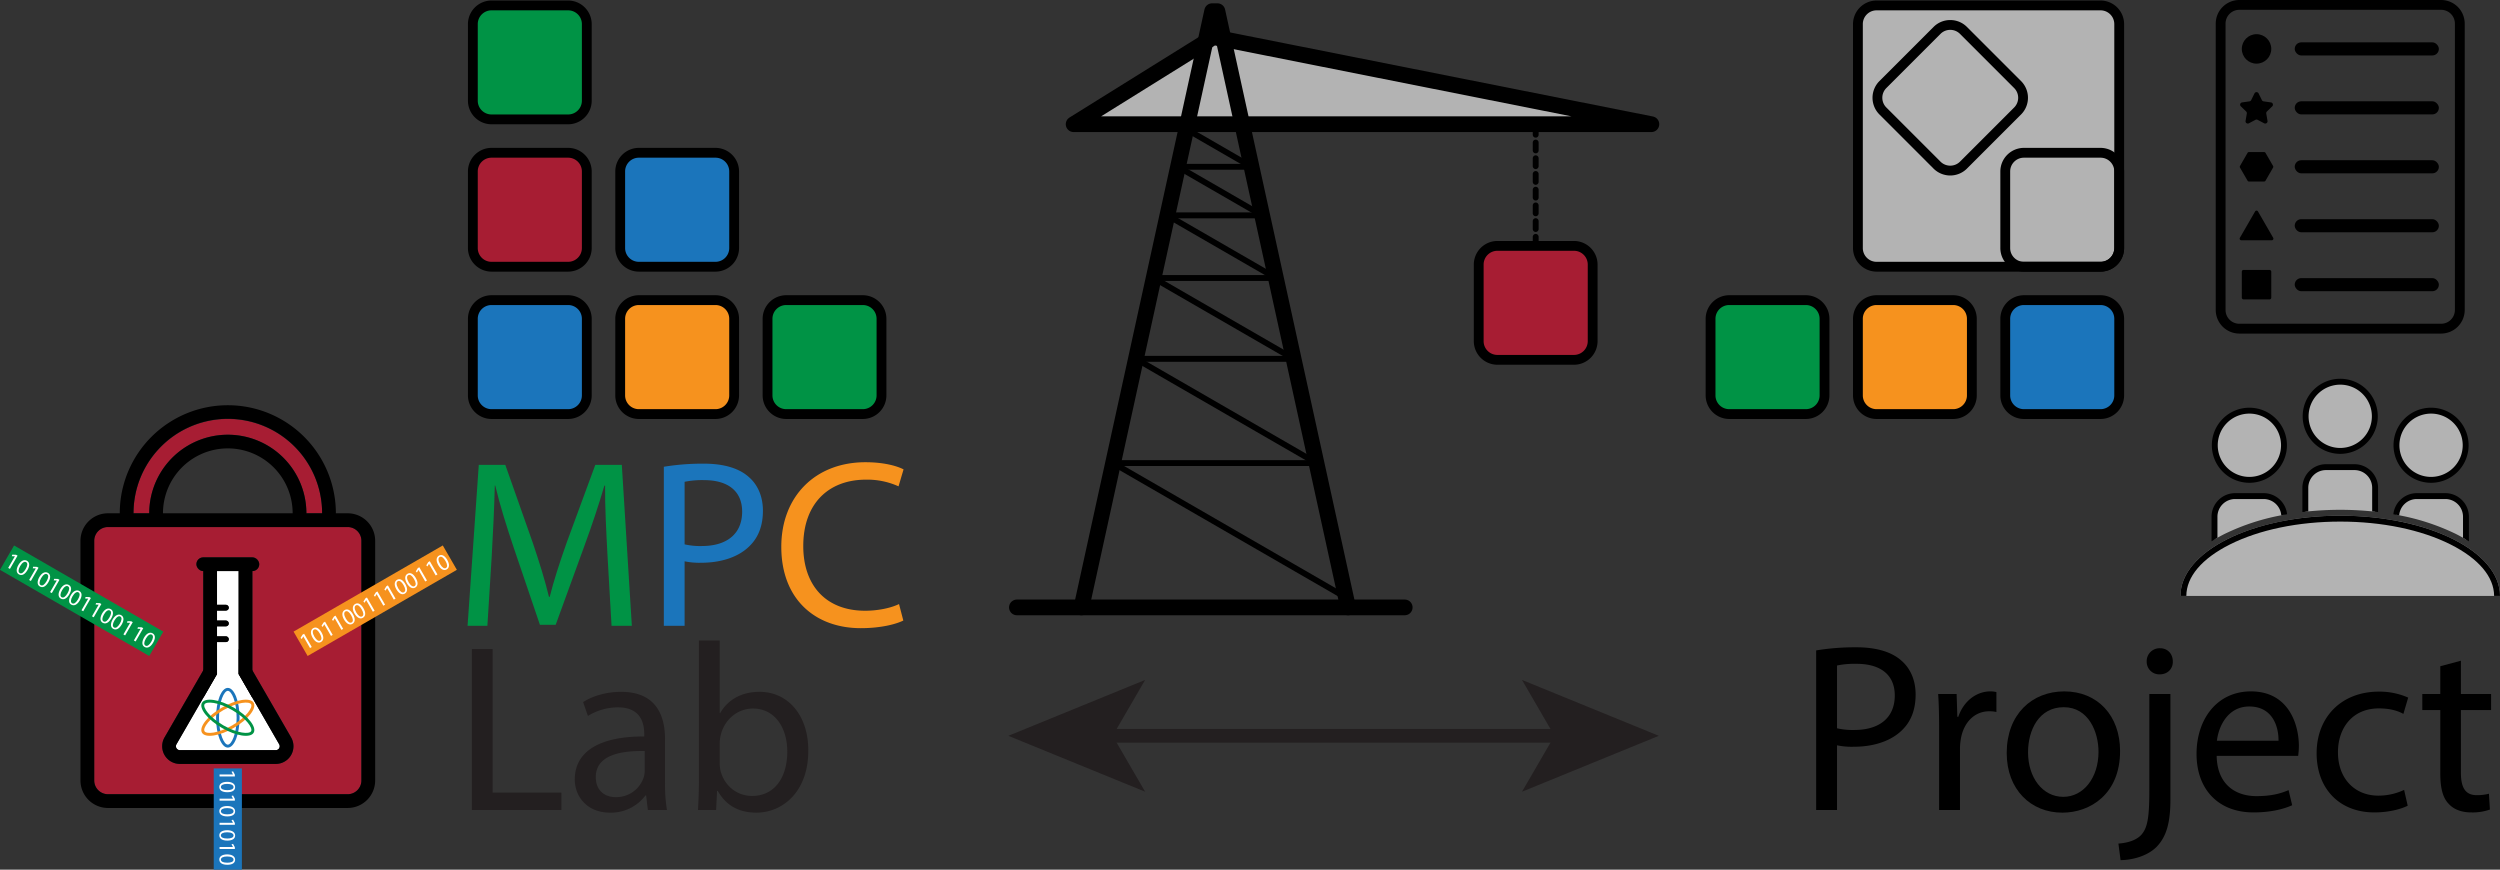 <svg xmlns="http://www.w3.org/2000/svg" width="1272.508" height="442.651" viewBox="0 0 1272.508 442.651"><rect x="0" y="0" width="1272.508" height="442.651" fill="#333333" stroke="none"/><defs><style>.a,.g{fill:#b3b3b3;}.b{fill:#1b75bb;}.c{fill:#f6921e;}.d{fill:#009345;}.e{fill:#a71d33;}.f,.h,.i,.j,.m{fill:none;}.f,.g,.h,.i,.j{stroke:#000;}.f,.g,.h,.i,.j,.m{stroke-linecap:round;}.f,.i,.m{stroke-miterlimit:10;}.f,.g,.h{stroke-width:8px;}.g,.h,.j{stroke-linejoin:round;}.i,.j{stroke-width:3px;}.j{stroke-dasharray:4;}.k{fill:#fff;}.l{fill:#231f20;}.m{stroke:#231f20;stroke-width:7px;}</style></defs><rect class="a" x="945.682" y="2.765" width="133" height="133" rx="9.5"/><path d="M1072.928,8.863a7.008,7.008,0,0,1,7,7v114a7.008,7.008,0,0,1-7,7h-114a7.008,7.008,0,0,1-7-7v-114a7.008,7.008,0,0,1,7-7h114m0-5h-114a12.035,12.035,0,0,0-12,12v114a12.035,12.035,0,0,0,12,12h114a12.035,12.035,0,0,0,12-12v-114a12.035,12.035,0,0,0-12-12Z" transform="translate(-3.746 -3.598)"/><rect class="b" x="240.682" y="152.765" width="58" height="58" rx="9.5"/><path d="M292.928,158.863a7.008,7.008,0,0,1,7,7v39a7.008,7.008,0,0,1-7,7h-39a7.008,7.008,0,0,1-7-7v-39a7.008,7.008,0,0,1,7-7h39m0-5h-39a12.035,12.035,0,0,0-12,12v39a12.035,12.035,0,0,0,12,12h39a12.035,12.035,0,0,0,12-12v-39a12.035,12.035,0,0,0-12-12Z" transform="translate(-3.746 -3.598)"/><rect class="c" x="315.682" y="152.765" width="58" height="58" rx="9.5"/><path d="M367.928,158.863a7.008,7.008,0,0,1,7,7v39a7.008,7.008,0,0,1-7,7h-39a7.008,7.008,0,0,1-7-7v-39a7.008,7.008,0,0,1,7-7h39m0-5h-39a12.035,12.035,0,0,0-12,12v39a12.035,12.035,0,0,0,12,12h39a12.035,12.035,0,0,0,12-12v-39a12.035,12.035,0,0,0-12-12Z" transform="translate(-3.746 -3.598)"/><rect class="d" x="390.682" y="152.765" width="58" height="58" rx="9.5"/><path d="M442.928,158.863a7.008,7.008,0,0,1,7,7v39a7.008,7.008,0,0,1-7,7h-39a7.008,7.008,0,0,1-7-7v-39a7.008,7.008,0,0,1,7-7h39m0-5h-39a12.035,12.035,0,0,0-12,12v39a12.035,12.035,0,0,0,12,12h39a12.035,12.035,0,0,0,12-12v-39a12.035,12.035,0,0,0-12-12Z" transform="translate(-3.746 -3.598)"/><rect class="e" x="240.682" y="77.765" width="58" height="58" rx="9.5"/><path d="M292.928,83.863a7.008,7.008,0,0,1,7,7v39a7.008,7.008,0,0,1-7,7h-39a7.008,7.008,0,0,1-7-7v-39a7.008,7.008,0,0,1,7-7h39m0-5h-39a12.035,12.035,0,0,0-12,12v39a12.035,12.035,0,0,0,12,12h39a12.035,12.035,0,0,0,12-12v-39a12.035,12.035,0,0,0-12-12Z" transform="translate(-3.746 -3.598)"/><rect class="b" x="315.682" y="77.765" width="58" height="58" rx="9.5"/><path d="M367.928,83.863a7.008,7.008,0,0,1,7,7v39a7.008,7.008,0,0,1-7,7h-39a7.008,7.008,0,0,1-7-7v-39a7.008,7.008,0,0,1,7-7h39m0-5h-39a12.035,12.035,0,0,0-12,12v39a12.035,12.035,0,0,0,12,12h39a12.035,12.035,0,0,0,12-12v-39a12.035,12.035,0,0,0-12-12Z" transform="translate(-3.746 -3.598)"/><path d="M996.428,18.801a6.947,6.947,0,0,1,4.95,2.036l27.577,27.577a7.008,7.008,0,0,1,0,9.899l-27.577,27.577a7.035,7.035,0,0,1-9.899,0L963.901,58.313a7.008,7.008,0,0,1,0-9.899l27.577-27.577a6.947,6.947,0,0,1,4.95-2.036m0-5a11.963,11.963,0,0,0-8.485,3.5L960.365,44.878a12.035,12.035,0,0,0,0,16.971L987.942,89.426a12.035,12.035,0,0,0,16.97,0l27.577-27.577a12.035,12.035,0,0,0,0-16.971l-27.577-27.577a11.963,11.963,0,0,0-8.485-3.5Z" transform="translate(-3.746 -3.598)"/><path d="M1072.928,83.863a7.008,7.008,0,0,1,7,7v39a7.008,7.008,0,0,1-7,7h-39a7.008,7.008,0,0,1-7-7v-39a7.008,7.008,0,0,1,7-7h39m0-5h-39a12.035,12.035,0,0,0-12,12v39a12.035,12.035,0,0,0,12,12h39a12.035,12.035,0,0,0,12-12v-39a12.035,12.035,0,0,0-12-12Z" transform="translate(-3.746 -3.598)"/><rect class="d" x="870.681" y="152.765" width="58" height="58" rx="9.5"/><path d="M922.928,158.863a7.008,7.008,0,0,1,7,7v39a7.008,7.008,0,0,1-7,7h-39a7.008,7.008,0,0,1-7-7v-39a7.008,7.008,0,0,1,7-7h39m0-5h-39a12.035,12.035,0,0,0-12,12v39a12.035,12.035,0,0,0,12,12h39a12.035,12.035,0,0,0,12-12v-39a12.035,12.035,0,0,0-12-12Z" transform="translate(-3.746 -3.598)"/><rect class="c" x="945.681" y="152.765" width="58" height="58" rx="9.5"/><path d="M997.928,158.863a7.008,7.008,0,0,1,7,7v39a7.008,7.008,0,0,1-7,7h-39a7.008,7.008,0,0,1-7-7v-39a7.008,7.008,0,0,1,7-7h39m0-5h-39a12.035,12.035,0,0,0-12,12v39a12.035,12.035,0,0,0,12,12h39a12.035,12.035,0,0,0,12-12v-39a12.035,12.035,0,0,0-12-12Z" transform="translate(-3.746 -3.598)"/><rect class="b" x="1020.681" y="152.765" width="58" height="58" rx="9.5"/><path d="M1072.928,158.863a7.008,7.008,0,0,1,7,7v39a7.008,7.008,0,0,1-7,7h-39a7.008,7.008,0,0,1-7-7v-39a7.008,7.008,0,0,1,7-7h39m0-5h-39a12.035,12.035,0,0,0-12,12v39a12.035,12.035,0,0,0,12,12h39a12.035,12.035,0,0,0,12-12v-39a12.035,12.035,0,0,0-12-12Z" transform="translate(-3.746 -3.598)"/><rect class="d" x="240.682" y="2.765" width="58" height="58" rx="9.5"/><path d="M292.928,8.863a7.008,7.008,0,0,1,7,7v39a7.008,7.008,0,0,1-7,7h-39a7.008,7.008,0,0,1-7-7v-39a7.008,7.008,0,0,1,7-7h39m0-5h-39a12.035,12.035,0,0,0-12,12v39a12.035,12.035,0,0,0,12,12h39a12.035,12.035,0,0,0,12-12v-39a12.035,12.035,0,0,0-12-12Z" transform="translate(-3.746 -3.598)"/><line class="f" x1="517.608" y1="309.169" x2="715.007" y2="309.169"/><polygon class="g" points="546.479 63.221 617.65 18.907 840.563 63.221 546.479 63.221"/><polyline class="h" points="686.182 309.169 619.664 5.684 616.979 5.684 550.462 309.169"/><line class="i" x1="603.82" y1="65.723" x2="637.026" y2="84.895"/><line class="i" x1="599.618" y1="84.895" x2="637.606" y2="84.895"/><line class="i" x1="599.618" y1="84.895" x2="642.445" y2="109.621"/><line class="i" x1="594.198" y1="109.621" x2="642.445" y2="109.621"/><line class="i" x1="594.198" y1="109.621" x2="649.435" y2="141.512"/><line class="i" x1="587.208" y1="141.512" x2="649.435" y2="141.512"/><line class="i" x1="587.208" y1="141.512" x2="658.45" y2="182.644"/><line class="i" x1="578.193" y1="182.644" x2="658.45" y2="182.644"/><line class="i" x1="578.193" y1="182.644" x2="670.077" y2="235.693"/><line class="i" x1="566.566" y1="235.693" x2="670.077" y2="235.693"/><line class="i" x1="566.566" y1="235.693" x2="685.074" y2="304.114"/><line class="j" x1="781.67" y1="64.564" x2="781.67" y2="126.91"/><rect class="e" x="752.67" y="125.155" width="58" height="58" rx="9.5"/><path d="M804.916,131.254a7.008,7.008,0,0,1,7,7v39a7.008,7.008,0,0,1-7,7h-39a7.008,7.008,0,0,1-7-7v-39a7.008,7.008,0,0,1,7-7h39m0-5h-39a12.035,12.035,0,0,0-12,12v39a12.035,12.035,0,0,0,12,12h39a12.035,12.035,0,0,0,12-12v-39a12.035,12.035,0,0,0-12-12Z" transform="translate(-3.746 -3.598)"/><path class="a" d="M1148.689,247.842a17.609,17.609,0,1,1,17.609-17.608A17.629,17.629,0,0,1,1148.689,247.842Z" transform="translate(-3.746 -3.598)"/><path d="M1148.69,214.124a16.109,16.109,0,1,1-16.109,16.109,16.127,16.127,0,0,1,16.109-16.109m0-3a19.109,19.109,0,1,0,19.109,19.109,19.109,19.109,0,0,0-19.109-19.109Z" transform="translate(-3.746 -3.598)"/><path class="a" d="M1194.928,233.109A17.609,17.609,0,1,1,1212.537,215.5,17.629,17.629,0,0,1,1194.928,233.109Z" transform="translate(-3.746 -3.598)"/><path d="M1194.928,199.391A16.109,16.109,0,1,1,1178.819,215.5a16.127,16.127,0,0,1,16.109-16.109m0-3A19.109,19.109,0,1,0,1214.036,215.5a19.109,19.109,0,0,0-19.109-19.109Z" transform="translate(-3.746 -3.598)"/><path class="a" d="M1241.166,247.842a17.609,17.609,0,1,1,17.608-17.608A17.629,17.629,0,0,1,1241.166,247.842Z" transform="translate(-3.746 -3.598)"/><path d="M1241.166,214.124a16.109,16.109,0,1,1-16.109,16.109,16.127,16.127,0,0,1,16.109-16.109m0-3a19.109,19.109,0,1,0,19.109,19.109,19.109,19.109,0,0,0-19.109-19.109Z" transform="translate(-3.746 -3.598)"/><path class="a" d="M1136.075,275.37a113.888,113.888,0,0,1,30.326-9.751,10.511,10.511,0,0,0-10.45-9.509h-14.523a10.511,10.511,0,0,0-10.5,10.5V278.21C1132.557,277.231,1134.263,276.28,1136.075,275.37Z" transform="translate(-3.746 -3.598)"/><path d="M1132.428,277.333V266.609a9.01,9.01,0,0,1,9-9h14.524a9.006,9.006,0,0,1,8.964,8.298q1.475-.287,2.969-.549a12.041,12.041,0,0,0-11.933-10.75h-14.524a12.035,12.035,0,0,0-12,12v12.531Q1130.877,278.218,1132.428,277.333Z" transform="translate(-3.746 -3.598)"/><path class="a" d="M1194.928,263.09a163.648,163.648,0,0,1,17.762.966V251.876a10.511,10.511,0,0,0-10.5-10.5H1187.666a10.511,10.511,0,0,0-10.5,10.5V264.056A163.646,163.646,0,0,1,1194.928,263.09Z" transform="translate(-3.746 -3.598)"/><path d="M1178.666,263.889V251.876a9.01,9.01,0,0,1,9-9h14.524a9.01,9.01,0,0,1,9,9v12.013c1.007.1,2.004.218,3,.337V251.876a12.035,12.035,0,0,0-12-12h-14.524a12.035,12.035,0,0,0-12,12v12.35C1176.662,264.107,1177.659,263.989,1178.666,263.889Z" transform="translate(-3.746 -3.598)"/><path class="a" d="M1253.78,275.37c1.812.91,3.517,1.861,5.147,2.84V266.609a10.511,10.511,0,0,0-10.5-10.5h-14.523a10.512,10.512,0,0,0-10.45,9.509A113.886,113.886,0,0,1,1253.78,275.37Z" transform="translate(-3.746 -3.598)"/><path d="M1224.939,265.907a9.006,9.006,0,0,1,8.964-8.298h14.524a9.01,9.01,0,0,1,9,9v10.724q1.554.884,3,1.807V266.609a12.035,12.035,0,0,0-12-12h-14.524a12.041,12.041,0,0,0-11.933,10.75Q1223.467,265.617,1224.939,265.907Z" transform="translate(-3.746 -3.598)"/><path class="a" d="M1194.928,266.09c-44.916,0-81.327,18.283-81.327,40.837h162.653C1276.254,284.373,1239.843,266.09,1194.928,266.09Z" transform="translate(-3.746 -3.598)"/><path d="M1138.767,280.732c14.951-7.507,34.896-11.642,56.16-11.642s41.209,4.134,56.16,11.642c14.294,7.178,22.166,16.48,22.166,26.195h3c0-22.554-36.411-40.837-81.326-40.837-44.916,0-81.327,18.283-81.327,40.837h3C1116.601,297.212,1124.473,287.91,1138.767,280.732Z" transform="translate(-3.746 -3.598)"/><path d="M1246.295,8.598a7.008,7.008,0,0,1,7,7v145.79a7.008,7.008,0,0,1-7,7H1143.56a7.008,7.008,0,0,1-7-7V15.598a7.008,7.008,0,0,1,7-7h102.735m0-5H1143.56a12.035,12.035,0,0,0-12,12v145.79a12.035,12.035,0,0,0,12,12h102.735a12.035,12.035,0,0,0,12-12V15.598a12.035,12.035,0,0,0-12-12Z" transform="translate(-3.746 -3.598)"/><circle cx="1148.585" cy="24.895" r="7.5"/><rect x="1168.021" y="21.558" width="73.367" height="6.673" rx="3.337"/><rect x="1168.021" y="51.558" width="73.367" height="6.673" rx="3.337"/><rect x="1168.021" y="81.558" width="73.367" height="6.673" rx="3.337"/><rect x="1168.021" y="111.558" width="73.367" height="6.673" rx="3.337"/><rect x="1168.021" y="141.558" width="73.367" height="6.673" rx="3.337"/><path d="M1152.871,64.588l3.365,1.769a1.159,1.159,0,0,0,1.682-1.222l-.643-3.747a1.159,1.159,0,0,1,.333-1.026l2.723-2.654a1.159,1.159,0,0,0-.643-1.978l-3.763-.547a1.159,1.159,0,0,1-.873-.634l-1.683-3.41a1.159,1.159,0,0,0-2.079,0l-1.683,3.41a1.159,1.159,0,0,1-.873.634l-3.763.547a1.159,1.159,0,0,0-.643,1.978l2.723,2.654a1.159,1.159,0,0,1,.333,1.026l-.643,3.747a1.159,1.159,0,0,0,1.682,1.222l3.365-1.769A1.159,1.159,0,0,1,1152.871,64.588Z" transform="translate(-3.746 -3.598)"/><path d="M1156.176,80.993h-7.69a.84.84,0,0,0-.728.42l-3.845,6.66a.84.84,0,0,0,0,.84l3.845,6.66a.84.84,0,0,0,.728.42h7.69a.84.84,0,0,0,.728-.42l3.845-6.66a.84.84,0,0,0,0-.84l-3.845-6.66A.84.84,0,0,0,1156.176,80.993Z" transform="translate(-3.746 -3.598)"/><path d="M1151.603,111.221l-7.748,13.42a.84.84,0,0,0,.728,1.26H1160.079a.84.84,0,0,0,.728-1.26l-7.748-13.42A.84.84,0,0,0,1151.603,111.221Z" transform="translate(-3.746 -3.598)"/><rect x="1141.085" y="137.395" width="15" height="15" rx="0.84"/><path class="k" d="M132.207,358.803v0l-7-12.124V294.289h-11V311.442h4.53a1.469,1.469,0,0,1,1.469,1.469v0a1.469,1.469,0,0,1-1.469,1.469h-4.53v5.082h4.53a1.469,1.469,0,0,1,0,2.939h-4.53v5.082h4.53a1.469,1.469,0,0,1,0,2.939h-4.53v16.257l-7,12.125v-.001L93.563,382.434a2,2,0,0,0,1.732,3H144.119a2,2,0,0,0,1.732-3Z" transform="translate(-3.746 -3.598)"/><path class="e" d="M119.707,216.861a48.054,48.054,0,0,0-48,48h8a40,40,0,0,1,80,0h8A48.054,48.054,0,0,0,119.707,216.861Z" transform="translate(-3.746 -3.598)"/><path class="e" d="M180.707,271.861h-122a7.008,7.008,0,0,0-7,7v122a7.008,7.008,0,0,0,7,7h122a7.008,7.008,0,0,0,7-7v-122A7.008,7.008,0,0,0,180.707,271.861ZM144.118,392.434H95.295a9,9,0,0,1-7.794-13.5l19.706-34.131V294.289a3.5,3.5,0,0,1,0-7h25a3.5,3.5,0,1,1,0,7v50.514L151.913,378.934A9,9,0,0,1,144.118,392.434Z" transform="translate(-3.746 -3.598)"/><path class="b" d="M119.707,353.735c-3.306,0-5.986,6.804-5.986,15.197,0,8.393,2.68,15.197,5.986,15.197s5.986-6.804,5.986-15.197C125.693,360.539,123.013,353.735,119.707,353.735Zm0,28.894c-1.829,0-4.486-5.336-4.486-13.697,0-8.36,2.657-13.696,4.486-13.696s4.486,5.336,4.486,13.696C124.193,377.293,121.536,382.629,119.707,382.629Z" transform="translate(-3.746 -3.598)"/><path class="c" d="M132.868,361.334c-1.653-2.863-8.885-1.782-16.154,2.415-7.269,4.197-11.821,9.919-10.168,12.782s8.885,1.782,16.154-2.415C129.968,369.919,134.521,364.197,132.868,361.334Zm-25.023,14.447c-.915-1.584,2.378-6.553,9.619-10.733,7.24-4.18,13.19-4.547,14.104-2.963s-2.378,6.553-9.618,10.733C114.709,376.998,108.759,377.365,107.845,375.781Z" transform="translate(-3.746 -3.598)"/><path class="d" d="M106.546,361.334c-1.653,2.863,2.9,8.586,10.168,12.782,7.269,4.197,14.501,5.278,16.154,2.415s-2.899-8.586-10.168-12.782C115.431,359.552,108.199,358.471,106.546,361.334Zm25.023,14.447c-.915,1.584-6.864,1.217-14.105-2.964-7.24-4.18-10.533-9.149-9.618-10.733s6.864-1.217,14.104,2.963C129.191,369.228,132.483,374.196,131.569,375.78Z" transform="translate(-3.746 -3.598)"/><path d="M180.707,264.861h-122a14,14,0,0,0-14,14v122a14,14,0,0,0,14,14h122a14,14,0,0,0,14-14v-122A14,14,0,0,0,180.707,264.861ZM187.707,400.862a7.008,7.008,0,0,1-7,7h-122a7.008,7.008,0,0,1-7-7v-122a7.008,7.008,0,0,1,7-7h122a7.008,7.008,0,0,1,7,7Z" transform="translate(-3.746 -3.598)"/><path d="M72.104,270.926a48,48,0,1,1,95.207,0h7.056a55.553,55.553,0,0,0,.34-6.065,55,55,0,0,0-110,0,55.553,55.553,0,0,0,.34,6.065Z" transform="translate(-3.746 -3.598)"/><path d="M87.275,270.926a33,33,0,1,1,64.864,0h7.109a40,40,0,1,0-79.081,0Z" transform="translate(-3.746 -3.598)"/><polygon points="128.461 355.205 128.461 288.619 121.461 288.619 121.461 343.081 128.461 355.205"/><polygon points="110.461 343.08 110.461 288.619 103.461 288.619 103.461 355.205 110.461 343.08"/><path d="M151.913,378.934,127.501,336.652a8.991,8.991,0,0,0-2.294-2.628v12.655l20.644,35.755a2,2,0,0,1-1.732,3H95.295a2,2,0,0,1-1.732-3L114.207,346.678V334.024a8.992,8.992,0,0,0-2.294,2.628L87.501,378.934a9,9,0,0,0,7.794,13.5h48.823A9,9,0,0,0,151.913,378.934Z" transform="translate(-3.746 -3.598)"/><rect x="107.461" y="323.885" width="9" height="2.939" rx="1.469"/><rect x="107.461" y="315.864" width="9" height="2.939" rx="1.469"/><rect x="107.461" y="307.844" width="9" height="2.939" rx="1.469"/><rect x="99.961" y="283.691" width="32" height="7" rx="3.5"/><rect class="d" x="1.452" y="302.211" width="87.709" height="14.327" transform="translate(-73.89 596.356) rotate(-150)"/><path class="k" d="M11.319,286.768l-.021-.012-1.54-.045.225-.798,1.931.062.779.45-3.898,6.752-.883-.51Z" transform="translate(-3.746 -3.598)"/><path class="k" d="M17.738,293.741c-1.326,2.296-2.909,3.071-4.404,2.208-1.319-.762-1.499-2.514-.23-4.759,1.307-2.264,3.003-2.946,4.375-2.155C18.9,289.857,18.979,291.592,17.738,293.741Zm-3.727-2.013c-1.013,1.756-1.049,3.064-.218,3.544.935.54,2.011-.292,3.007-2.017.959-1.662,1.164-2.999.218-3.545C16.218,289.25,15.073,289.891,14.011,291.729Z" transform="translate(-3.746 -3.598)"/><path class="k" d="M21.981,292.923l-.021-.012-1.54-.044.226-.799,1.93.062.779.45-3.898,6.751-.883-.51Z" transform="translate(-3.746 -3.598)"/><path class="k" d="M28.4,299.898c-1.326,2.296-2.909,3.07-4.404,2.207-1.319-.762-1.499-2.513-.23-4.759,1.307-2.264,3.003-2.946,4.375-2.154C29.562,296.013,29.641,297.747,28.4,299.898Zm-3.727-2.013c-1.013,1.755-1.049,3.064-.218,3.544.935.54,2.011-.293,3.007-2.017.959-1.662,1.164-2.999.218-3.545C26.88,295.405,25.735,296.046,24.673,297.885Z" transform="translate(-3.746 -3.598)"/><path class="k" d="M32.643,299.079l-.021-.013-1.54-.043.226-.799,1.93.062.779.449-3.898,6.752-.883-.51Z" transform="translate(-3.746 -3.598)"/><path class="k" d="M39.062,306.053c-1.325,2.297-2.908,3.071-4.404,2.208-1.319-.762-1.499-2.514-.23-4.759,1.307-2.264,3.003-2.946,4.375-2.155C40.225,302.168,40.303,303.903,39.062,306.053Zm-3.726-2.012c-1.014,1.755-1.049,3.063-.219,3.543.935.54,2.012-.292,3.007-2.017.959-1.662,1.164-2.999.218-3.544C37.542,301.562,36.398,302.202,35.336,304.041Z" transform="translate(-3.746 -3.598)"/><path class="k" d="M44.393,309.131c-1.325,2.296-2.908,3.071-4.404,2.207-1.319-.761-1.499-2.513-.23-4.758,1.307-2.264,3.003-2.947,4.375-2.155C45.556,305.246,45.634,306.982,44.393,309.131Zm-3.726-2.013c-1.014,1.756-1.049,3.064-.219,3.544.935.54,2.012-.293,3.007-2.017.959-1.662,1.164-2.999.218-3.544C42.873,304.639,41.729,305.28,40.667,307.118Z" transform="translate(-3.746 -3.598)"/><path class="k" d="M48.637,308.313l-.021-.012-1.54-.044.225-.798,1.931.062.779.45-3.898,6.751-.883-.51Z" transform="translate(-3.746 -3.598)"/><path class="k" d="M53.968,311.391l-.021-.012-1.54-.044.226-.798,1.93.062.779.45-3.898,6.751-.883-.51Z" transform="translate(-3.746 -3.598)"/><path class="k" d="M60.386,318.365c-1.325,2.295-2.908,3.07-4.404,2.207-1.319-.762-1.499-2.514-.23-4.759,1.307-2.264,3.003-2.946,4.375-2.155C61.549,314.481,61.627,316.215,60.386,318.365Zm-3.726-2.014c-1.014,1.756-1.049,3.064-.219,3.545.935.539,2.012-.293,3.007-2.018.959-1.662,1.164-2.998.218-3.544C58.867,313.873,57.722,314.514,56.661,316.352Z" transform="translate(-3.746 -3.598)"/><path class="k" d="M65.717,321.442c-1.325,2.296-2.908,3.071-4.404,2.208-1.319-.762-1.499-2.514-.23-4.759,1.307-2.264,3.003-2.946,4.375-2.155C66.88,317.558,66.958,319.293,65.717,321.442Zm-3.726-2.013c-1.014,1.756-1.049,3.064-.218,3.544.935.54,2.011-.292,3.006-2.017.959-1.662,1.164-2.999.218-3.545C64.198,316.951,63.053,317.592,61.992,319.43Z" transform="translate(-3.746 -3.598)"/><path class="k" d="M69.961,320.624l-.021-.012-1.54-.044.225-.799,1.931.062.779.45-3.898,6.751-.883-.51Z" transform="translate(-3.746 -3.598)"/><path class="k" d="M75.292,323.702l-.021-.012-1.54-.044.226-.799,1.93.062.78.45-3.898,6.751-.883-.51Z" transform="translate(-3.746 -3.598)"/><path class="k" d="M81.711,330.676c-1.326,2.297-2.909,3.07-4.404,2.207-1.319-.762-1.499-2.512-.23-4.758,1.307-2.264,3.003-2.946,4.375-2.154C82.874,326.792,82.953,328.526,81.711,330.676Zm-3.727-2.012c-1.013,1.754-1.049,3.065-.218,3.543.935.541,2.011-.293,3.006-2.016.959-1.663,1.164-3.0.218-3.545C80.192,326.185,79.046,326.825,77.985,328.664Z" transform="translate(-3.746 -3.598)"/><rect class="c" x="150.874" y="302.198" width="87.709" height="14.327" transform="translate(514.304 476.314) rotate(150)"/><path class="k" d="M158.144,327.543l-.021.012-.809,1.312-.578-.594,1.02-1.641.779-.45,3.897,6.752-.883.51Z" transform="translate(-3.746 -3.598)"/><path class="k" d="M167.393,325.47c1.326,2.296,1.205,4.055-.29,4.918-1.319.762-2.926.042-4.236-2.18-1.308-2.264-1.05-4.074.321-4.866C164.61,322.521,166.152,323.321,167.393,325.47Zm-3.605,2.221c1.014,1.756,2.129,2.44,2.959,1.961.936-.54.753-1.888-.242-3.612-.96-1.662-2.016-2.507-2.961-1.961C162.743,324.541,162.726,325.853,163.788,327.691Z" transform="translate(-3.746 -3.598)"/><path class="k" d="M168.806,321.386l-.021.012L167.978,322.71l-.579-.594,1.02-1.641.779-.45,3.897,6.751-.883.51Z" transform="translate(-3.746 -3.598)"/><path class="k" d="M174.137,318.309l-.021.012-.808,1.312-.579-.595,1.019-1.641.779-.45,3.898,6.751-.883.51Z" transform="translate(-3.746 -3.598)"/><path class="k" d="M183.386,316.237c1.325,2.296,1.206,4.054-.29,4.918-1.318.761-2.926.041-4.236-2.18-1.307-2.264-1.051-4.074.32-4.866C180.604,313.288,182.145,314.087,183.386,316.237Zm-3.605,2.221c1.013,1.755,2.129,2.44,2.96,1.961.935-.54.752-1.888-.244-3.612-.959-1.662-2.015-2.507-2.96-1.961C178.737,315.307,178.719,316.619,179.781,318.458Z" transform="translate(-3.746 -3.598)"/><path class="k" d="M188.718,313.159c1.325,2.296,1.205,4.054-.29,4.918-1.319.761-2.927.041-4.236-2.18-1.308-2.264-1.051-4.074.32-4.866C185.935,310.21,187.477,311.009,188.718,313.159Zm-3.606,2.221c1.014,1.755,2.129,2.44,2.96,1.961.935-.54.752-1.888-.243-3.612-.959-1.662-2.016-2.507-2.961-1.961C184.068,312.229,184.05,313.541,185.112,315.379Z" transform="translate(-3.746 -3.598)"/><path class="k" d="M190.131,309.075l-.021.012-.808,1.312-.578-.594,1.019-1.641.779-.45,3.898,6.751-.883.51Z" transform="translate(-3.746 -3.598)"/><path class="k" d="M195.461,305.997l-.02.012-.809,1.312-.578-.594,1.019-1.641.779-.45,3.897,6.751-.883.51Z" transform="translate(-3.746 -3.598)"/><path class="k" d="M200.793,302.919l-.021.012-.808,1.312-.578-.595,1.019-1.641.779-.45,3.898,6.751-.883.51Z" transform="translate(-3.746 -3.598)"/><path class="k" d="M210.042,300.847c1.325,2.296,1.205,4.054-.29,4.918-1.319.761-2.927.041-4.236-2.18-1.308-2.264-1.051-4.074.32-4.866C207.259,297.898,208.801,298.697,210.042,300.847Zm-3.606,2.221c1.014,1.755,2.129,2.44,2.96,1.961.935-.54.752-1.888-.243-3.612-.959-1.662-2.016-2.507-2.961-1.961C205.393,299.918,205.374,301.23,206.436,303.068Z" transform="translate(-3.746 -3.598)"/><path class="k" d="M215.373,297.769c1.325,2.296,1.205,4.055-.291,4.918-1.318.762-2.926.042-4.236-2.18-1.307-2.264-1.05-4.074.321-4.866C212.59,294.82,214.132,295.62,215.373,297.769Zm-3.606,2.221c1.014,1.756,2.13,2.441,2.96,1.961.936-.54.752-1.888-.243-3.612-.96-1.662-2.015-2.507-2.96-1.961C210.723,296.839,210.706,298.152,211.767,299.99Z" transform="translate(-3.746 -3.598)"/><path class="k" d="M216.786,293.685l-.02.012-.809,1.312-.578-.594,1.02-1.641.779-.45,3.897,6.751-.884.51Z" transform="translate(-3.746 -3.598)"/><path class="k" d="M222.118,290.607l-.021.012-.808,1.312-.579-.594,1.019-1.641.78-.45,3.897,6.751-.883.51Z" transform="translate(-3.746 -3.598)"/><path class="k" d="M231.367,288.536c1.325,2.296,1.206,4.054-.29,4.917-1.318.761-2.926.042-4.236-2.18-1.307-2.264-1.051-4.074.32-4.865C228.584,285.586,230.125,286.385,231.367,288.536Zm-3.605,2.221c1.013,1.755,2.129,2.44,2.96,1.961.935-.54.752-1.888-.244-3.612-.959-1.662-2.015-2.507-2.96-1.961C226.717,287.606,226.7,288.918,227.761,290.756Z" transform="translate(-3.746 -3.598)"/><rect class="b" x="93.942" y="413.321" width="51.53" height="14.327" transform="translate(-304.523 536.592) rotate(-90)"/><path class="k" d="M122.311,397.795v-.024l-.732-1.355.804-.204.912,1.703v.9h-7.796V397.795Z" transform="translate(-3.746 -3.598)"/><path class="k" d="M119.48,406.84c-2.651,0-4.114-.983-4.114-2.711,0-1.522,1.427-2.555,4.006-2.578,2.614,0,4.054,1.127,4.054,2.71C123.426,405.905,121.963,406.84,119.48,406.84Zm-.12-4.233c-2.027,0-3.178.623-3.178,1.583,0,1.079,1.259,1.595,3.25,1.595,1.919,0,3.179-.491,3.179-1.583C122.611,403.278,121.483,402.607,119.36,402.607Z" transform="translate(-3.746 -3.598)"/><path class="k" d="M122.311,410.106v-.024l-.732-1.355.804-.204.912,1.703v.9h-7.796V410.106Z" transform="translate(-3.746 -3.598)"/><path class="k" d="M119.48,419.152c-2.651,0-4.114-.983-4.114-2.711,0-1.522,1.427-2.555,4.006-2.578,2.614,0,4.054,1.127,4.054,2.71C123.426,418.216,121.963,419.152,119.48,419.152Zm-.12-4.233c-2.027,0-3.178.623-3.178,1.583,0,1.079,1.259,1.595,3.25,1.595,1.919,0,3.179-.491,3.179-1.583C122.611,415.589,121.483,414.919,119.36,414.919Z" transform="translate(-3.746 -3.598)"/><path class="k" d="M122.311,422.418v-.024l-.732-1.355.804-.204.912,1.703v.9h-7.796v-1.02Z" transform="translate(-3.746 -3.598)"/><path class="k" d="M119.48,431.463c-2.651,0-4.114-.983-4.114-2.71,0-1.523,1.427-2.555,4.006-2.579,2.614,0,4.054,1.128,4.054,2.711C123.426,430.528,121.963,431.463,119.48,431.463Zm-.12-4.233c-2.027,0-3.178.624-3.178,1.583,0,1.08,1.259,1.596,3.25,1.596,1.919,0,3.179-.492,3.179-1.583C122.611,427.902,121.483,427.23,119.36,427.23Z" transform="translate(-3.746 -3.598)"/><path class="k" d="M122.311,434.729v-.023l-.732-1.355.804-.204.912,1.703v.899h-7.796v-1.02Z" transform="translate(-3.746 -3.598)"/><path class="k" d="M119.48,443.775c-2.651,0-4.114-.983-4.114-2.71,0-1.523,1.427-2.555,4.006-2.579,2.614,0,4.054,1.128,4.054,2.711C123.426,442.839,121.963,443.775,119.48,443.775Zm-.12-4.233c-2.027,0-3.178.624-3.178,1.583,0,1.08,1.259,1.596,3.25,1.596,1.919,0,3.179-.492,3.179-1.583C122.611,440.213,121.483,439.542,119.36,439.542Z" transform="translate(-3.746 -3.598)"/><path class="d" d="M312.96,286.149c-.607-11.425-1.337-25.158-1.215-35.367h-.365c-2.796,9.601-6.199,19.81-10.33,31.113l-14.463,39.742H278.565l-13.247-39.013c-3.889-11.546-7.171-22.12-9.48-31.843h-.243c-.243,10.209-.851,23.942-1.58,36.218l-2.188,35.124H241.74l5.712-81.915H260.942l13.977,39.621c3.403,10.088,6.198,19.081,8.264,27.589h.365c2.066-8.264,4.983-17.258,8.628-27.589l14.584-39.621h13.491l5.105,81.915H315.026Z" transform="translate(-3.746 -3.598)"/><path class="b" d="M341.638,241.18a122.522,122.522,0,0,1,20.297-1.581c10.452,0,18.109,2.431,22.97,6.806,4.497,3.889,7.171,9.844,7.171,17.137,0,7.413-2.188,13.247-6.32,17.501-5.591,5.955-14.706,8.993-25.037,8.993a36.361,36.361,0,0,1-8.507-.73v32.815H341.638Zm10.574,39.499a35.474,35.474,0,0,0,8.751.85c12.761,0,20.539-6.198,20.539-17.501,0-10.816-7.657-16.042-19.324-16.042a44.375,44.375,0,0,0-9.966.85Z" transform="translate(-3.746 -3.598)"/><path class="c" d="M463.536,319.449c-3.889,1.945-11.667,3.889-21.634,3.889-23.091,0-40.471-14.584-40.471-41.443,0-25.645,17.38-43.024,42.781-43.024,10.209,0,16.65,2.187,19.446,3.646l-2.552,8.629a38.516,38.516,0,0,0-16.529-3.403c-19.203,0-31.964,12.275-31.964,33.787,0,20.054,11.546,32.936,31.478,32.936,6.441,0,13.004-1.336,17.258-3.403Z" transform="translate(-3.746 -3.598)"/><path class="l" d="M243.928,333.987h10.574V407.03h35.002v8.872h-45.576Z" transform="translate(-3.746 -3.598)"/><path class="l" d="M333.496,415.902l-.851-7.413h-.364a21.911,21.911,0,0,1-17.987,8.751c-11.911,0-17.987-8.386-17.987-16.894,0-14.219,12.64-21.998,35.366-21.876v-1.216c0-4.861-1.336-13.612-13.369-13.612a29.303,29.303,0,0,0-15.313,4.376l-2.431-7.049c4.861-3.16,11.911-5.226,19.324-5.226,17.987,0,22.363,12.276,22.363,24.064v21.998a82.858,82.858,0,0,0,.972,14.098Zm-1.58-30.019c-11.667-.243-24.915,1.823-24.915,13.248,0,6.927,4.618,10.208,10.087,10.208a14.636,14.636,0,0,0,14.22-9.844,11.176,11.176,0,0,0,.607-3.403Z" transform="translate(-3.746 -3.598)"/><path class="l" d="M359.016,415.902c.243-4.01.486-9.966.486-15.192V329.611h10.574v36.947h.243c3.768-6.563,10.574-10.816,20.054-10.816,14.584,0,24.915,12.154,24.793,30.019,0,21.025-13.247,31.478-26.374,31.478-8.507,0-15.313-3.282-19.688-11.06h-.365l-.486,9.723Zm11.06-23.578a20.003,20.003,0,0,0,.486,3.889c2.066,7.413,8.264,12.518,16.043,12.518,11.181,0,17.866-9.115,17.866-22.605,0-11.79-6.077-21.876-17.501-21.876-7.292,0-14.098,4.983-16.286,13.126a21.097,21.097,0,0,0-.607,4.375Z" transform="translate(-3.746 -3.598)"/><path d="M928.179,334.654a122.963,122.963,0,0,1,20.373-1.586c10.492,0,18.178,2.439,23.057,6.831,4.514,3.904,7.197,9.882,7.197,17.201,0,7.442-2.195,13.298-6.344,17.567-5.611,5.978-14.761,9.027-25.13,9.027a36.567,36.567,0,0,1-8.54-.731v32.938H928.179Zm10.613,39.647a35.574,35.574,0,0,0,8.783.855c12.811,0,20.617-6.222,20.617-17.567,0-10.857-7.686-16.104-19.396-16.104a44.518,44.518,0,0,0-10.004.854Z" transform="translate(-3.746 -3.598)"/><path d="M990.766,375.278c0-6.954-.122-12.932-.488-18.421h9.394l.366,11.589h.487c2.685-7.93,9.15-12.932,16.348-12.932a11.599,11.599,0,0,1,3.05.366v10.126a16.116,16.116,0,0,0-3.659-.366c-7.564,0-12.932,5.733-14.396,13.785a30.31,30.31,0,0,0-.487,5.002v31.475H990.766Z" transform="translate(-3.746 -3.598)"/><path d="M1082.873,385.891c0,21.837-15.127,31.353-29.4,31.353-15.981,0-28.303-11.711-28.303-30.376,0-19.764,12.931-31.354,29.278-31.354C1071.406,355.514,1082.873,367.836,1082.873,385.891Zm-46.846.61c0,12.932,7.442,22.69,17.933,22.69,10.248,0,17.934-9.638,17.934-22.935,0-10.004-5.002-22.691-17.689-22.691S1036.028,375.278,1036.028,386.502Z" transform="translate(-3.746 -3.598)"/><path d="M1082.023,432.981c4.879-.366,9.148-1.708,11.711-4.514,2.928-3.416,4.025-8.052,4.025-22.203V356.857h10.736v53.556c0,11.467-1.83,18.908-7.076,24.276-4.758,4.758-12.565,6.71-18.299,6.71Zm27.692-92.716c.122,3.538-2.44,6.588-6.71,6.588a6.41,6.41,0,0,1-6.588-6.588,6.573,6.573,0,0,1,6.832-6.71C1107.154,333.555,1109.715,336.484,1109.715,340.265Z" transform="translate(-3.746 -3.598)"/><path d="M1132.04,388.332c.244,14.517,9.516,20.495,20.252,20.495,7.686,0,12.32-1.343,16.347-3.051l1.83,7.687c-3.782,1.707-10.247,3.659-19.642,3.659-18.177,0-29.034-11.955-29.034-29.767s10.491-31.841,27.692-31.841c19.275,0,24.398,16.958,24.398,27.815a40.532,40.532,0,0,1-.365,5.002Zm31.475-7.687c.122-6.831-2.806-17.444-14.883-17.444-10.857,0-15.615,10.003-16.469,17.444Z" transform="translate(-3.746 -3.598)"/><path d="M1229.273,413.706c-2.807,1.464-9.028,3.416-16.958,3.416-17.812,0-29.4-12.077-29.4-30.132,0-18.178,12.443-31.354,31.718-31.354a35.889,35.889,0,0,1,14.884,3.05l-2.44,8.296c-2.561-1.464-6.587-2.806-12.443-2.806-13.541,0-20.86,10.003-20.86,22.325,0,13.663,8.784,22.081,20.495,22.081a30.506,30.506,0,0,0,13.176-2.928Z" transform="translate(-3.746 -3.598)"/><path d="M1256.355,339.899v16.958h15.371v8.173h-15.371v31.841c0,7.319,2.074,11.468,8.053,11.468a23.865,23.865,0,0,0,6.221-.732l.488,8.052a26.268,26.268,0,0,1-9.516,1.464c-5.002,0-9.027-1.586-11.59-4.514-3.049-3.172-4.147-8.418-4.147-15.371v-32.207h-9.149V356.857h9.149V342.706Z" transform="translate(-3.746 -3.598)"/><line class="m" x1="562.66" y1="374.533" x2="794.915" y2="374.533"/><polygon class="l" points="513.237 374.533 582.881 402.991 566.355 374.533 582.881 346.082 513.237 374.533"/><polygon class="l" points="844.339 374.533 774.694 402.991 791.22 374.533 774.694 346.082 844.339 374.533"/></svg>